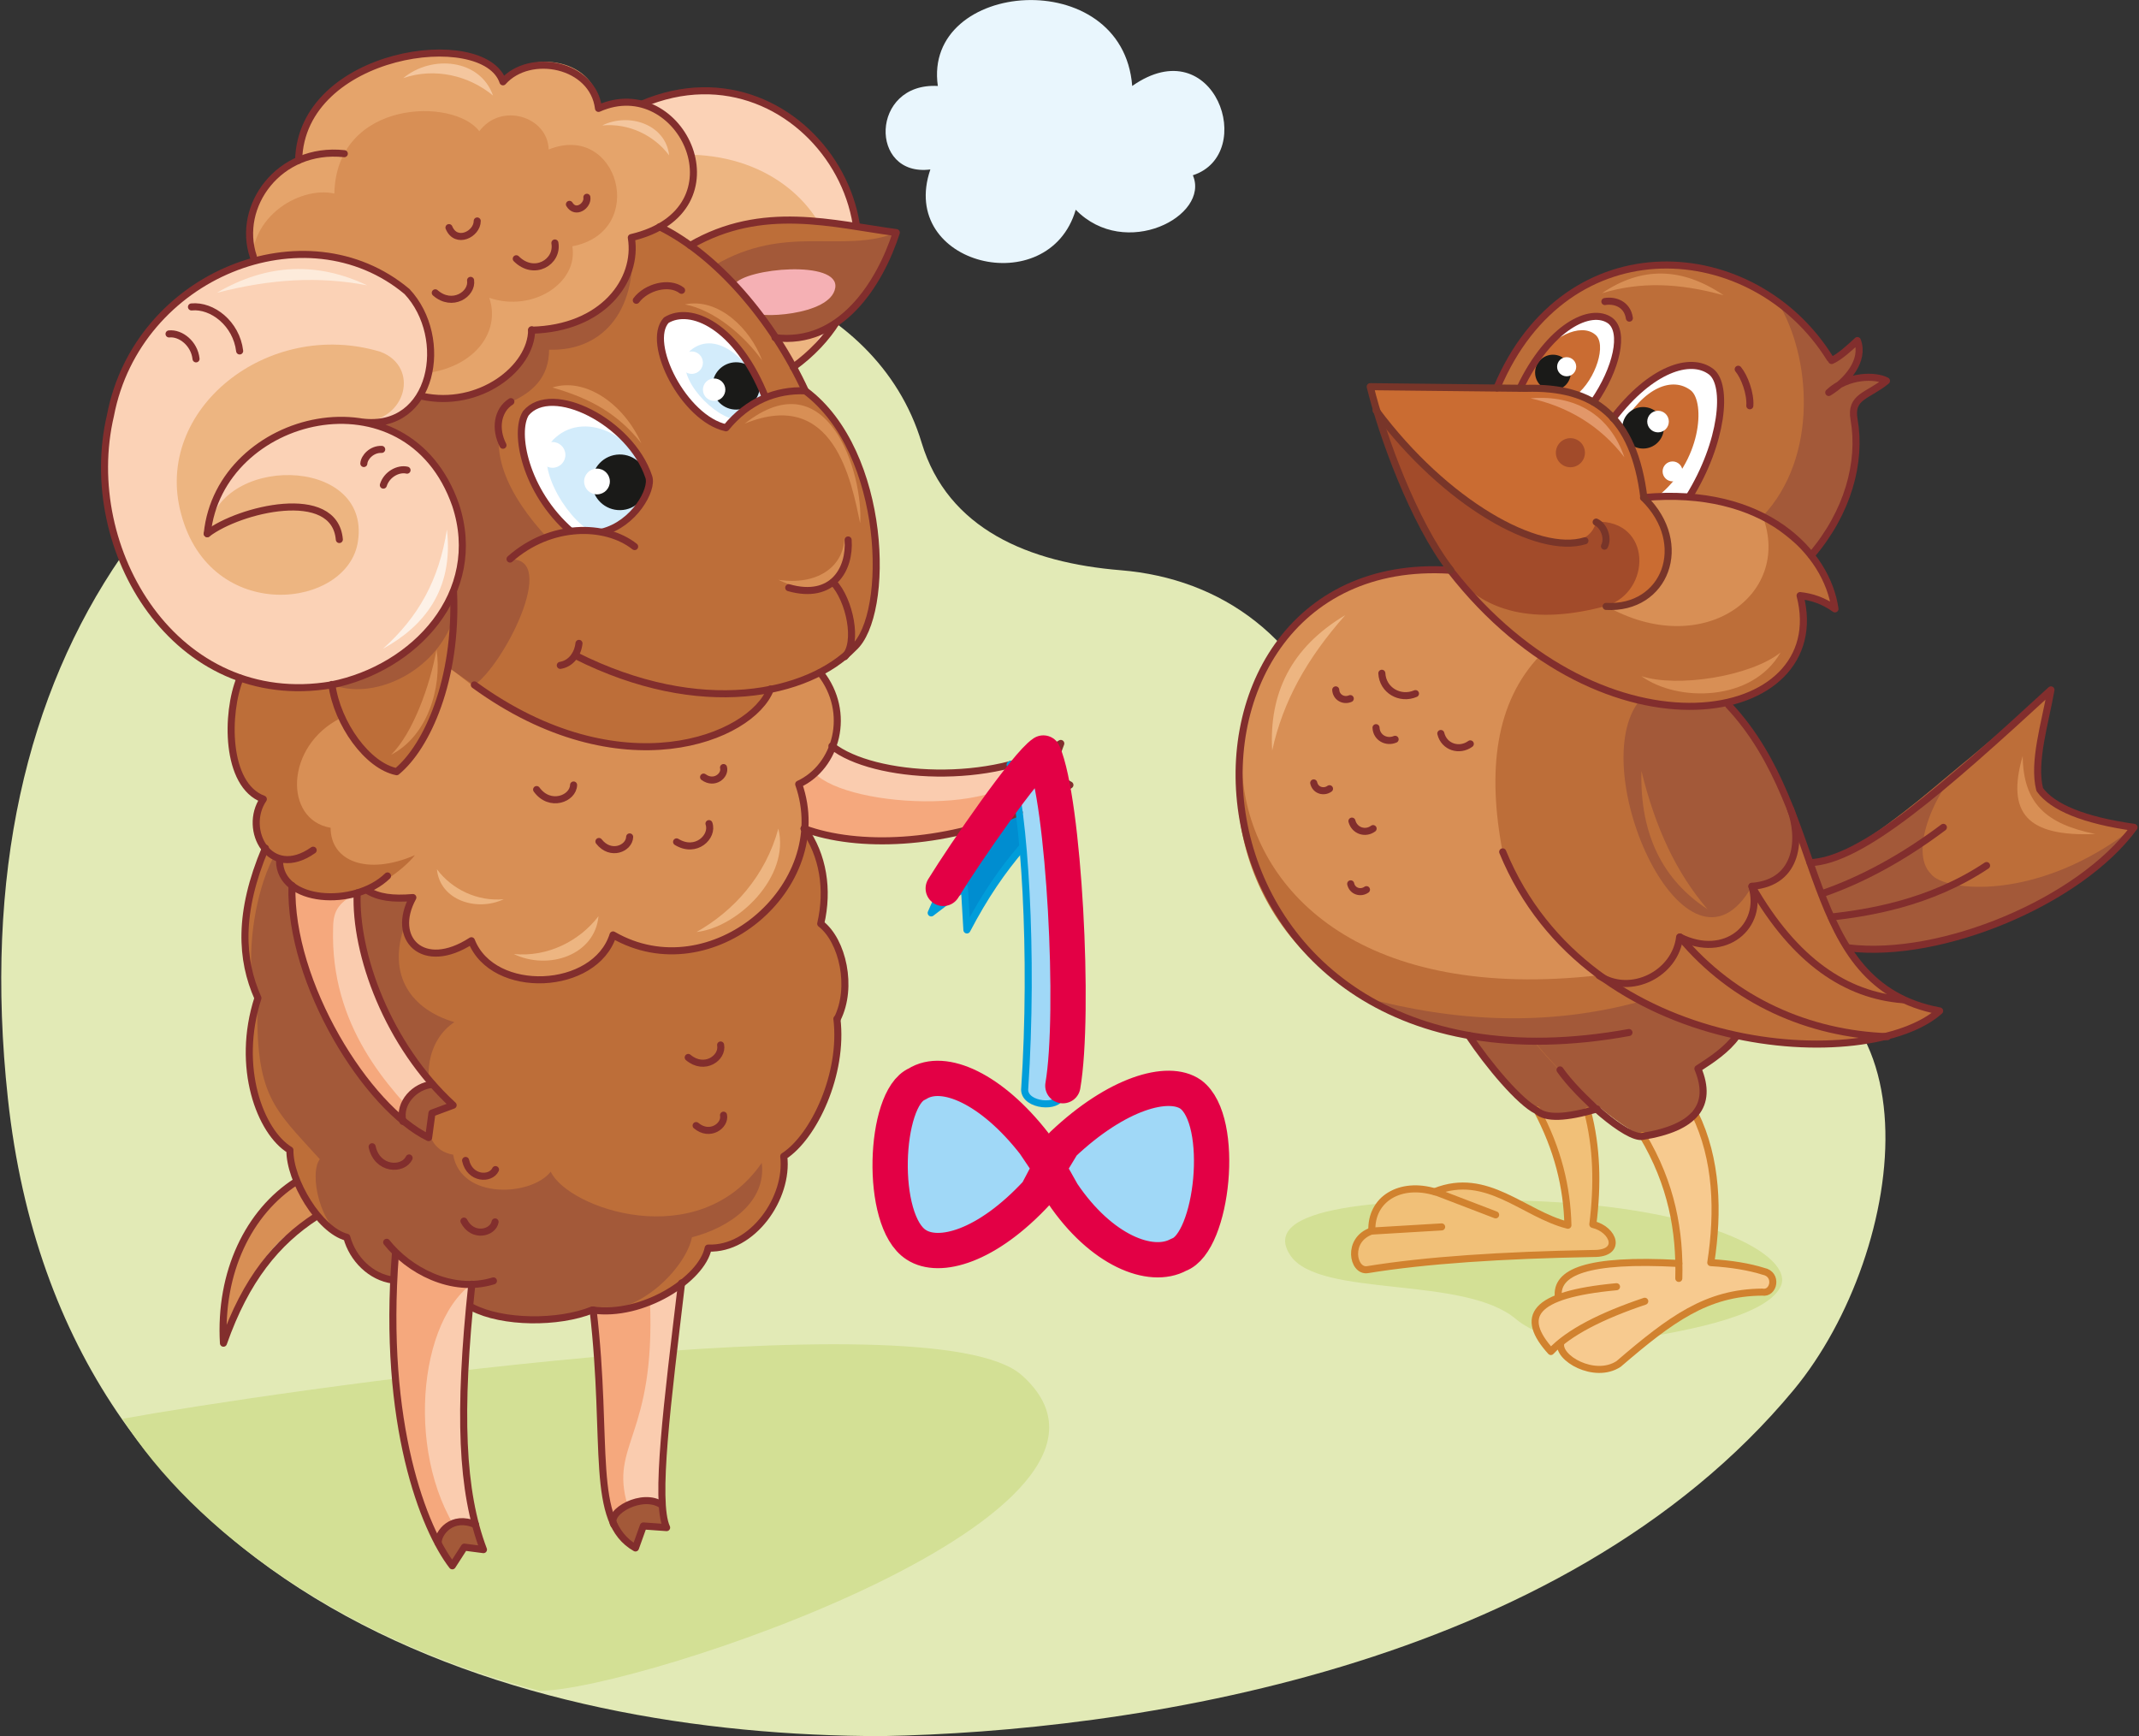 <?xml version="1.0" encoding="utf-8"?>
<!-- Generator: Adobe Illustrator 21.1.0, SVG Export Plug-In . SVG Version: 6.00 Build 0)  -->
<svg version="1.1" id="Layer_1" xmlns="http://www.w3.org/2000/svg" xmlns:xlink="http://www.w3.org/1999/xlink" x="0px" y="0px"
	 viewBox="0 0 515 418" style="enable-background:new 0 0 515 418;" xml:space="preserve">
<rect x="0" y="0" width="515" height="418" fill="#333333" stroke="none"/>
<style type="text/css">
	.st0{fill-rule:evenodd;clip-rule:evenodd;fill:#E2EAB6;}
	.st1{fill-rule:evenodd;clip-rule:evenodd;fill:#D3E095;}
	.st2{fill-rule:evenodd;clip-rule:evenodd;fill:#008DD0;}
	.st3{fill:none;stroke:#009DDA;stroke-width:1.699;stroke-linecap:round;stroke-linejoin:round;stroke-miterlimit:22.926;}
	.st4{fill-rule:evenodd;clip-rule:evenodd;fill:#F5A87D;}
	.st5{fill-rule:evenodd;clip-rule:evenodd;fill:#FACCAF;}
	.st6{fill-rule:evenodd;clip-rule:evenodd;fill:#A35939;}
	.st7{fill-rule:evenodd;clip-rule:evenodd;fill:#D88F55;}
	.st8{fill-rule:evenodd;clip-rule:evenodd;fill:#BD6E39;}
	.st9{fill-rule:evenodd;clip-rule:evenodd;fill:#FBD2B6;}
	.st10{fill-rule:evenodd;clip-rule:evenodd;fill:#EDB581;}
	.st11{fill:none;stroke:#822E2D;stroke-width:1.699;stroke-linecap:round;stroke-linejoin:round;stroke-miterlimit:22.926;}
	.st12{fill-rule:evenodd;clip-rule:evenodd;fill:#E5A46B;}
	.st13{fill-rule:evenodd;clip-rule:evenodd;fill:#F5B0B4;}
	.st14{fill-rule:evenodd;clip-rule:evenodd;fill:#FFFFFF;}
	.st15{fill-rule:evenodd;clip-rule:evenodd;fill:#D3ECFB;}
	.st16{fill-rule:evenodd;clip-rule:evenodd;fill:#1A1A18;}
	.st17{fill-rule:evenodd;clip-rule:evenodd;fill:#FDEBDB;}
	.st18{fill-rule:evenodd;clip-rule:evenodd;fill:#FDF1E7;}
	.st19{fill-rule:evenodd;clip-rule:evenodd;fill:#F4C69E;}
	.st20{fill-rule:evenodd;clip-rule:evenodd;fill:#A0D8F7;}
	.st21{fill-rule:evenodd;clip-rule:evenodd;fill:#F1C078;}
	.st22{fill-rule:evenodd;clip-rule:evenodd;fill:#F7CA8F;}
	.st23{fill-rule:evenodd;clip-rule:evenodd;fill:#CA6C32;}
	.st24{fill-rule:evenodd;clip-rule:evenodd;fill:#A24B2A;}
	.st25{fill:none;stroke:#783529;stroke-width:1.699;stroke-linecap:round;stroke-linejoin:round;stroke-miterlimit:22.926;}
	.st26{fill:none;stroke:#D1822F;stroke-width:1.699;stroke-linecap:round;stroke-linejoin:round;stroke-miterlimit:22.926;}
	.st27{fill-rule:evenodd;clip-rule:evenodd;fill:#E29769;}
	.st28{fill:none;stroke:#E30045;stroke-width:8.496;stroke-linecap:round;stroke-linejoin:round;stroke-miterlimit:22.926;}
	.st29{fill:none;stroke:#009DDA;stroke-width:1.699;stroke-linecap:round;stroke-linejoin:round;stroke-miterlimit:22.926;}
	.st30{fill-rule:evenodd;clip-rule:evenodd;fill:#E9F6FD;}
</style>
<path class="st0" d="M212.4,418c-86.9,0-197.3-31.6-210.5-153.5c-11.7-107.9,41.8-174,128-198.1c35.9-10.5,81.1,4,92,40.2
	c6.3,20.8,25.8,28.9,48,30.7c24.1,2,44.5,16.2,53.2,43.8c12.1,7.9,28.6,2.3,35.2,15.8c14.3,29.4,22,34.1,54.9,34.1
	c56,0,46.2,70.4,18.7,103.6C375.8,402.3,270.7,416.9,212.4,418z"/>
<path class="st1" d="M362.4,289c48.3,0.6,69.9,13.5,66.3,20.8c-3.9,7.9-26.8,11.1-34,12.5c-9.1,1.8-22.3,1.4-29.7-4.7
	c-12.5-10.6-47.3-5-54.3-15.3C301.8,289.1,341.3,288.7,362.4,289z"/>
<path class="st1" d="M129.9,407.1c-47.1-12.2-83.2-38.4-100.4-65.5c33.9-6.2,194.8-29.8,216.5-10.5C283,364,153.5,407.1,129.9,407.1
	z"/>
<path class="st2" d="M251.3,181.7l-5.2,22.3c-4.8,5.6-9,11.7-13.3,19.9l-0.6-10.2l-8,6.1C233.2,198.6,248.5,182.7,251.3,181.7z"/>
<path class="st3" d="M246.1,204c-4.8,5.6-9,11.7-13.3,19.9l-0.6-10.2l-8,6.1c9.1-21.2,24.4-37.1,27.1-38.1"/>
<path class="st4" d="M193.6,199.5l-1.5-10.7l4-2.7l4.2-6.5c9.9,7.9,39,9.7,55.1-0.6l-2.7,7.3l4.9,2.7
	C236.9,202.7,209.6,205.4,193.6,199.5z"/>
<path class="st5" d="M196.1,186.1l4.2-6.5c9.9,7.9,39,9.7,55.1-0.6l-6.9,3.4C246.5,196.7,204.4,194.9,196.1,186.1z"/>
<path class="st4" d="M164.2,308.9l-21.4,6.4c1.3,32.7,1.9,53.1,10.2,57.3l1.9-5.3l5.6,0.4C158.2,355.5,160.8,338.1,164.2,308.9z"/>
<path class="st5" d="M164.2,309l-7.7,4.3c1.3,32.7-9.8,34.3-5.4,49.1h8.5C158.5,337.7,162.1,334.4,164.2,309z"/>
<path class="st4" d="M95.2,301.4l18.4,7.8c-3.3,31.1-2.4,49.9,2.9,63.9l-4.6-0.6l-2.9,4.5C96.5,362.8,92.6,322.6,95.2,301.4z"/>
<path class="st5" d="M113.5,309.2c-3.3,31.1-2.4,49.9,2.9,63.9l-4.6-0.6l1.4,0.2C97.5,354.8,99.8,319.3,113.5,309.2z"/>
<path class="st6" d="M104.9,370.9c1.9-3.6,6-6.2,9.6-3.7c0.6,2.6,1,3.7,1.9,5.9l-4.6-0.6l-2.9,4.5
	C107.4,375,106.4,373.7,104.9,370.9z"/>
<path class="st7" d="M71.3,284.4l5.4,8.6c-11.2,3.9-17.4,15-22.9,30.3C52.9,304.4,61.1,292.4,71.3,284.4z"/>
<path class="st8" d="M113.7,314.8l-0.1-5.6c-5.4,0.9-11.6-1.7-18.5-7.8l-0.5,6.8c-5.7-0.5-8.6-5.2-10.2-9.5
	c-6.7-2.2-12.1-8-14.6-21.8c-6.2-6.8-10.5-12.8-10.2-27l2.5-9.5c-5.5-7.4-1.9-28.1,1.8-36.1l129.8-4.9c4.2,5,7.2,16.7,4,22.9
	c6.2,7.5,7.5,15.2,4,22.9c1.6,13.2-5.5,28.4-12.8,33.1c1.2,9.9-7.4,22.5-18.2,22.1c-1.5,7.5-15.8,16.7-27.9,14.9
	C134.4,318.7,121,318.6,113.7,314.8z"/>
<path class="st6" d="M113.7,314.8l-0.1-5.6c-5.1,0.9-12-1.7-18.5-7.4l-0.5,6.4c-5.4-0.4-9.6-6.3-11.1-10.3c-6.3-2-9.2-15.3-6.5-18.8
	c-11.1-12.3-15.6-15.1-15-38.7c-4.7-9.3,1.4-48.1,17.6-41.4L99.2,216l-1.7,6.6c-4.5,12.4,1.7,20.5,11.9,23.5
	c-6.7,4.4-7.7,14.1-4.3,19.6c-3.8,5.5-1.4,11.5,4,12.3c1.9,11,18.9,10,23.5,4.1c4.1,8.8,35.5,20,50.8-2.1
	c1.2,9.4-7.9,15.6-16.8,17.9c-1.4,7.1-12.6,19.1-24,17.4C134.9,318.5,120.6,318.4,113.7,314.8z"/>
<path class="st7" d="M197.3,162L90.5,137.8l-32.7,25.6c-3.2,13.9-0.2,22.7,5.6,29.1l4.5-4.9c0.2,3.8-2.1,13.6,7.5,17.2l8.5,5
	c2.7,5,7.8,7.1,15.5,6.3c-5.4,9.8,2.4,18,14.1,10.4c5.2,13.3,29.8,12.2,34.1-1.4c23.5,13.6,53.4-11.5,44.7-36.3
	C201.2,184.6,204.9,171.5,197.3,162z"/>
<path class="st8" d="M90.5,137.8l-32.7,25.6c-3.2,13.9-3.7,25,5.6,29.1c-2.3,5-3.7,12.3,4,14.8c1.3,10,11.3,8.6,16.5,8.3
	c5.6-0.6,13.3-6.2,16-9.7c-11.6,5-20.3,1.4-20.3-6.6c-11.3-1.9-11-19.7,2.4-26.4c6.4-8.4,19.4,10.8,21.8,0.8
	C94.5,164.2,111.1,154.3,90.5,137.8z"/>
<path class="st9" d="M191,88.4l-39-31.3l2.5-32.1C194.3,8.1,227.2,62,191,88.4z"/>
<path class="st8" d="M109,144.7c-6.1,11.1-19.3,18.9-30.3,20.4c2.2,3.7,1.6,11.3,16.6,20.8C104,177,111.9,158.8,109,144.7z"/>
<path class="st10" d="M191,88.4l-46.4-17.9l2.4-30.2C192.3,25.6,216,67.4,191,88.4z"/>
<path class="st8" d="M185.6,165.9c-8.8,13.9-40.7,25.9-77.7-5.5l1.3-17.8c8.3-19.9-5.8-39.3-22.1-41.1c5.9,1.1,10.4-0.8,13.6-5.7
	l40.1-50.8l18.2,9.6c13.8,6.8,27.2,22.4,35.1,39.5c19.8,14.8,20.5,53.9,11.6,61.9C201.1,160.5,194.2,164.2,185.6,165.9z"/>
<path class="st6" d="M114.1,165l-5.7-4l0.1-10.3c-4.8,11.4-18.7,18-28.7,14.1l29.3-22.2c8.3-19.9-5.8-39.3-22.1-41.1
	c5.9,1.1,10.4-0.8,13.6-5.7L152,57.2c1.9,16.9-6.4,27.4-19.8,27c0,6.6-3.9,10.2-9.2,12.6c-7,10.6-0.4,22.7,8.7,32.6l-8.8,5.3
	C134.5,134.2,121.2,160.3,114.1,165z"/>
<path class="st11" d="M154.5,25.1c39.8-17,72.7,37,36.5,63.3"/>
<path class="st12" d="M128,79.4c-1.5,9.7-8.4,17.1-26.4,16C106.9,74.2,98.9,59,61,61.7c-1.1-11.2,1.3-18,10.9-23.2
	c0.6-26.4,44.7-32.3,49.2-18.9c6.2-8.3,23.1-5.3,23,6.4c20-8.9,35.6,24.6,7.9,31.1C153.7,67.4,145,79.1,128,79.4z"/>
<path class="st7" d="M117.8,71.7c3.2,9.4-5.6,19.3-21,18.3c4.6-18.1-3.5-25.9-35.9-23.5c-2.4-13.8,11.1-21.8,19.6-19.9
	c0.5-22.7,28.8-23.2,34.9-15c5.3-7.1,16.5-3.5,16.7,4.4c16.8-6.8,24.1,19.8,5.7,23.3C139.3,68.1,128.2,75.3,117.8,71.7z"/>
<path class="st8" d="M186.7,81.3c-6-9.2-12.9-16.5-20.5-22.2C183.6,49,200.7,54,215.8,56C211.8,68.5,202.4,83.3,186.7,81.3z"/>
<path class="st6" d="M186.7,81.3c-6-9.2-7.1-11.8-14.7-17.4c17.4-10.2,30.6-2.7,43.9-7.9C211.8,68.5,202.4,83.3,186.7,81.3z"/>
<path class="st13" d="M181.8,75.1l-5-6.6c2.6-4,25.4-6,24.3,0.8C200,76.2,181.3,76.7,181.8,75.1z"/>
<path class="st10" d="M167.7,224.4c9-5.1,16.6-13.5,19.7-24.9C190.3,211.1,177.6,223.3,167.7,224.4z"/>
<path class="st10" d="M123.7,229.7c8.1,0.8,15.8-3.1,20.4-9.1C143.2,230,132,233.7,123.7,229.7z"/>
<path class="st10" d="M121.3,216.5c-6.4,0.6-12.5-2.4-16.1-7.2C105.9,216.7,114.7,219.6,121.3,216.5z"/>
<path class="st7" d="M207.1,126c-2.1-10.1-6.3-32.8-27.8-24C199.4,86.2,207.9,114.2,207.1,126z"/>
<path class="st7" d="M187.4,139.6c9.2,1.4,15.7-3,15.9-10.1C205.1,140.1,198.5,144.9,187.4,139.6z"/>
<path class="st7" d="M154.4,106.7c-5.6-7-12-10.7-21.4-13.4C140.8,90.8,150.1,97.1,154.4,106.7z"/>
<path class="st7" d="M105.1,156.4c-1.6,8.8-5.7,20.1-10.9,25.3C102.8,177.3,106.5,165.7,105.1,156.4z"/>
<path class="st7" d="M183.5,86.8c-4.2-5.9-11.5-12.2-18.6-13.5C172.9,71.6,180.7,79.1,183.5,86.8z"/>
<path class="st9" d="M87.1,101.6c7.8-0.6,19.3,9,22.8,20c7,21.2-9.8,39.3-29.9,43.3c-37.5,6.3-60.8-32.6-53.2-64.9
	C33.2,66,73.9,49.9,98.1,70.2C108.2,81.4,104.2,103.8,87.1,101.6z"/>
<path class="st10" d="M87.1,101.6c-20.4-3-36.3,13.1-37.1,26.9c2-19.2,39.2-19,36.2,1.7c-2.2,16.4-35.5,20.4-42.6-6.5
	c-6.8-25,20.8-47.2,48-39C101.1,88.3,97.9,101.3,87.1,101.6z"/>
<path class="st11" d="M49.9,128.5c2.9-29,48.2-40.2,59.8-6.9c7,21.2-9.8,39.3-29.9,43.3c-37.5,6.3-60.8-32.6-53.2-64.9
	C33.1,66,73.8,49.9,98,70.2c10.4,11.1,6.4,33.6-10.9,31.4"/>
<path class="st11" d="M158.8,54.6c13.8,6.8,27.2,22.4,35.1,39.5c19.8,14.8,20.5,54,11.6,61.9c-10.8,11.2-36.7,17.1-67,1.8"/>
<path class="st11" d="M185.5,165.9c-4.5,11.9-36.1,24.6-71.3-1"/>
<path class="st11" d="M61,61.8C56.9,49.7,67.1,35.3,82.9,37"/>
<path class="st11" d="M71.9,38.6c0.6-26.4,44.7-32.3,49.2-18.9c6.5-7.3,21.7-4.3,23,6.4c20-8.9,35.6,24.6,7.9,31.1
	c1.7,10.3-6.9,21.9-24,22.3"/>
<path class="st11" d="M128,79.4c0,9.2-12.6,19-26.4,16"/>
<path class="st11" d="M104.8,70.5c4.1,3.6,9,0.3,8.5-3"/>
<path class="st11" d="M129.2,190.1c3.2,4.4,8.8,2.2,8.9-1.1"/>
<path class="st11" d="M89.6,276.1c1.2,5.6,7.4,5.8,8.9,2.7"/>
<path class="st11" d="M112.1,279.4c1,4.5,6,4.7,7.2,2.2"/>
<path class="st11" d="M165.7,254.6c3.9,3.3,8.4,0.1,7.8-3"/>
<path class="st11" d="M167.6,271c3.3,2.8,7.1,0,6.6-2.5"/>
<path class="st11" d="M111.7,294c2.1,4.1,7,2.9,7.5,0.2"/>
<path class="st11" d="M162.9,202.7c4.7,2.9,8.9-1.3,7.8-4.4"/>
<path class="st11" d="M144.2,202.6c2.8,3.6,7.3,1.7,7.4-1.1"/>
<path class="st11" d="M169.4,187.1c2.6,1.9,5.3-0.4,4.8-2.3"/>
<path class="st11" d="M124.3,62.3c4.3,4.3,10.1,0.8,9.3-3.8"/>
<path class="st11" d="M137.1,49.2c1.5,2.5,4.5,0.3,4.2-1.7"/>
<path class="st11" d="M108.1,54.8c1.7,4.1,6.8,1.6,6.8-1.6"/>
<path class="st14" d="M145,128.1l-7.6-0.2c-11-9.6-13.7-23.8-10.8-28.4c6.2-7.5,25.2,2.1,29.6,15.3
	C157.3,117.9,152.6,126.2,145,128.1z"/>
<path class="st15" d="M133.8,105.3c7.5-6.6,20.3,0,22.5,11.4l-4.3,7.4l-7,4.1l-2.8-0.4C136.5,125.1,127.4,110.5,133.8,105.3z"/>
<path class="st11" d="M152.8,131.6c-7.1-5.6-20.3-5.6-30,3"/>
<path class="st14" d="M184.4,95.7l0.7-0.3c-4.2,1.3-7,3.5-10.3,7.6c-10.1-2.2-19.4-20.4-14.4-25.9C166.2,73.5,177.4,78.3,184.4,95.7
	z"/>
<path class="st15" d="M166.2,84.4c6.4-5.4,14.9,2.8,18,11.2l-7.6,5.3C170.7,99.6,161.6,89.4,166.2,84.4z"/>
<path class="st11" d="M200.6,140.2c4,4.2,6.1,14.6,2.8,17.9"/>
<path class="st11" d="M123,96.7c-3.3,2.1-3.9,6.6-1.9,10.5"/>
<path class="st11" d="M134.9,160.2c2.5-0.4,4.2-2.6,4.5-5.3"/>
<path class="st4" d="M86.1,214.9c-4.2,2.3-9.4,2.1-15.8-1.8c-0.7,23.5,18.1,53.5,32.9,60.7l0.8-5.9l5.1-1.9
	C93.3,251.6,85.4,229.6,86.1,214.9z"/>
<path class="st5" d="M86.1,214.9c-4.2,2.3-5.9,3.9-5.9,8.6c-0.7,23.5,13.1,38.3,23.3,48.6l0.6-4.2l5.1-1.9
	C93.3,251.6,85.4,229.6,86.1,214.9z"/>
<path class="st11" d="M164.1,69.9c-3-2.3-8.5-0.8-10.9,2.4"/>
<path class="st11" d="M88.3,214.3c2.8,1.8,6.3,2.2,11.1,1.8c-5.4,9.8,2.4,18,14.1,10.4c5.2,13.3,29.8,12.2,34.1-1.4
	c23.5,13.6,53.4-11.5,44.7-36.3c9.1-4.2,12.8-17.2,5.2-26.8"/>
<path class="st6" d="M249.3,193.5c-3.2-2.1-4.1-5.6-2.1-10.6c3.3-0.3,4.1-2.1,8.2-3.9l-2.7,7.3l4.9,2.7
	C254.9,190.7,252.2,192.2,249.3,193.5z"/>
<path class="st6" d="M104.1,261.1c-3.8,0.7-6.7,2-7.8,8.3c2.2,2.4,4.6,3.4,6.8,4.6l1.7-6.3l4.2-1.6
	C107.7,264.1,105.5,263,104.1,261.1z"/>
<path class="st11" d="M193.6,199.5c4.6,6.4,5.9,14.7,4,22.9c5.3,4.1,7.8,15.3,4,22.9"/>
<path class="st11" d="M201.5,245.3c1.6,13.2-5.5,28.4-12.8,33.1c1.2,9.9-7.4,22.5-18.2,22.1c-1.5,7.5-15.8,16.7-27.9,14.9
	c-8.2,3.3-21.6,3.2-28.9-0.6"/>
<path class="st11" d="M94.6,308.2c-5.3-0.7-9.7-5.1-11.1-10.3c-6.6-1.7-13.8-13.7-13.7-21c-7.1-4.3-13.1-19.9-7.7-36.6
	c-4.1-9.2-4.8-20.5,1.8-36.1"/>
<path class="st11" d="M93.1,299.1c5.2,6.6,15.6,12.4,25.7,9.3"/>
<path class="st11" d="M76.1,292.9c-9.4,6.1-16.9,15.1-22.3,30.5c-1-17.1,6.1-31.6,17.5-38.9"/>
<path class="st11" d="M93.3,210.9c-7.9,7.7-26,6.6-26-3.7"/>
<path class="st11" d="M70.3,213.2c-0.7,23.5,18.1,53.6,32.9,60.7l0.8-5.9l5.1-1.9c-15.8-14.5-23.7-36.5-23.1-51.1"/>
<path class="st11" d="M57.8,163.3c-3.4,8.3-3.6,25.7,5.6,29.1c-5,7.3,1.5,19.7,12,12.3"/>
<path class="st6" d="M159.5,362.5c-5.6-2.2-9.8-0.2-12.2,3.3c1.1,4.2,4.4,4.7,5.7,7l1.9-5.3l5.6,0.4
	C160.4,365.2,159.6,365.8,159.5,362.5z"/>
<path class="st11" d="M113.6,309.2c-3.3,31.1-2.5,49.9,2.8,63.9l-4.6-0.6l-2.9,4.5c-6.8-8.8-16.9-34-13.7-75.1"/>
<path class="st11" d="M142.8,315.4c3.8,32.5-1,50.9,10.2,57.3l1.9-5.3l5.6,0.4c-2.9-6.3,0.2-30.2,3.6-58.9"/>
<ellipse transform="matrix(1 -2.128637e-02 2.128637e-02 1 -2.437 3.202)" class="st16" cx="149.2" cy="116.1" rx="6.7" ry="6.7"/>
<ellipse transform="matrix(1 -2.147366e-02 2.147366e-02 1 -2.455 3.113)" class="st14" cx="143.7" cy="115.9" rx="3.1" ry="3.1"/>
<ellipse transform="matrix(1 -2.130572e-02 2.130572e-02 1 -2.303 2.859)" class="st14" cx="133" cy="109.5" rx="3.1" ry="3.1"/>
<path class="st11" d="M79.9,164.8c1.3,9.5,8.6,19.6,15.6,21c7.3-6,14.6-22.1,13.7-43.2"/>
<ellipse transform="matrix(1 -2.168244e-02 2.168244e-02 1 -1.854 3.631)" class="st14" cx="166.5" cy="87.3" rx="2.7" ry="2.7"/>
<ellipse transform="matrix(1 -2.159875e-02 2.159875e-02 1 -1.966 3.849)" class="st16" cx="177.2" cy="92.9" rx="5.7" ry="5.7"/>
<ellipse transform="matrix(1 -2.168244e-02 2.168244e-02 1 -1.994 3.749)" class="st14" cx="171.9" cy="93.8" rx="2.7" ry="2.7"/>
<path class="st11" d="M57.7,84.5c-0.8-6.6-6.6-11.1-11.6-10.6"/>
<path class="st11" d="M47.2,86.4c-0.4-3.7-3.7-6.3-6.5-6"/>
<path class="st11" d="M49.9,128.5c7.7-5.9,30.7-11.5,31.8,1.4"/>
<path class="st11" d="M104.1,261.1c-4.1,0.3-8.2,4.4-7.1,8.9"/>
<path class="st11" d="M105.5,371.5c-0.1-2.4,3.3-6.9,9-4.4"/>
<path class="st11" d="M147.8,367.1c-1.8-3.1,7-8,11.6-4.7"/>
<path class="st11" d="M247.2,182.9c-2.9,5-0.7,8.6,2.1,10.9"/>
<path class="st11" d="M166.2,59.1C183.6,49,200.7,54,215.8,56c-4,12.4-13.5,27.3-29.2,25.3"/>
<path class="st17" d="M88.4,68.7c-11.5-2.2-23-1.6-36.2,1.8C64.5,63.3,76.6,63.1,88.4,68.7z"/>
<path class="st18" d="M92.2,156.2c8.5-7.6,13.5-16.5,15.4-28.7C109.3,142.1,101.9,150.9,92.2,156.2z"/>
<path class="st11" d="M91.9,108.2c-2.4-0.1-4.2,1.9-4.3,3.4"/>
<path class="st11" d="M98,113.2c-2.1-0.5-4.9,1-5.7,3.6"/>
<path class="st11" d="M189.9,141.5c10.6,3,14.8-4.5,14.3-11.5"/>
<path class="st19" d="M145,30.2c6.4-0.6,12.5,2.4,16.1,7.2C160.3,30,151.5,27,145,30.2z"/>
<path class="st19" d="M97.1,18.8c7.6-2.6,15.8-0.6,21.6,4.2C115.6,14.2,104,13.1,97.1,18.8z"/>
<path class="st20" d="M255.4,263.8c2.9-26.5,1.9-56.9-4-82.5l-8.2,2.8c3.4,11,5.7,45.4,3.5,78.3
	C246.6,265.2,255.1,266.9,255.4,263.8z"/>
<path class="st11" d="M193.9,94.1c-7-0.3-13.8,2.4-19.1,8.9c-10.1-2.2-19.4-20.4-14.4-25.9c5.8-3.6,17,1.2,23.9,18.6"/>
<path class="st11" d="M137.4,127.9c-11-9.6-13.7-23.8-10.8-28.4c6.2-7.5,25.2,2.1,29.6,15.3c1.1,3.1-3.6,11.4-11.2,13.3"/>
<path class="st6" d="M384.5,266.9l-12.7-16.3l-18.2-1.4c4.8,7.2,12.3,16.1,16.4,18.1C372.1,269.2,377,269.1,384.5,266.9z"/>
<path class="st6" d="M427.9,225.9l4.3-20.1c4.4,3,9.6,5.5,15.5,7.6C441.7,219.4,435.2,223.5,427.9,225.9z"/>
<path class="st21" d="M382.3,267.5c-7.3,2.1-11.5,2-12.4-0.2c4.7,9.3,7.2,18.5,7.5,27.8c-10.7-2.7-22.2-14.1-32-8.1
	c-11.3-2.5-15.6,1.3-15.3,9.4c-6,2.1-4.5,9.8-1,9.3c14.1-2.3,32.4-3.5,54.4-3.9c7.1,0.1,5-5.8-0.1-7
	C384.8,285.3,384.6,276.2,382.3,267.5z"/>
<path class="st22" d="M408.1,268.1L404,271l-8.5,2.4c5.5,9.6,8.4,19.9,8.7,30.9c-19.3-2.5-26.8,1.4-29,8.1c-8.2,2.1-7.1,7-1.7,13.1
	l2.3-2.2c-1,3.6,8.1,8.9,13.9,5.1c12.6-10.8,21.2-17.2,34.6-17.3c2.8,0.5,3.8-4.3,0.3-5c-3.5-1.1-7.7-1.8-12.7-2.1
	C413.7,291.6,413.4,279.1,408.1,268.1z"/>
<path class="st8" d="M432.5,224.1l6-3.3l9.1-7.4l-12.6-5.8c11.5,0.4,30.8-18.5,58.8-41.5c-1.4,8-4.5,17.4-2.8,24
	c3.1,4.3,10.7,7.4,22.7,9.2C497.9,220.7,451.4,236.4,432.5,224.1z"/>
<path class="st6" d="M444.9,228.2l-3.4-6l-2.9-7l-3.5-7.7c11.5,0.4,11-1.9,39.1-25c-8.1,6.8-14.8,22.5-9.3,27.9
	c3.1,4.3,26,6.9,49-11.3C497.9,220.7,463.3,230.4,444.9,228.2z"/>
<path class="st8" d="M361.8,205.3l-9.6-37l18.6-10.5l45.6,12.1c24.4,25.9,16.9,67.3,50.8,73.6C450.1,258.7,382.4,255.5,361.8,205.3z
	"/>
<path class="st6" d="M421.8,213.4c-15.6,27.3-40.6-28.1-27-44.8l10.9,1.4l10.6-0.2c7,9.1,13.3,21.2,14.9,25
	C434.4,207,429.8,211.8,421.8,213.4z"/>
<path class="st7" d="M349.2,137.3l46.6-17.5c29.3-2.7,44.2,13.3,46.1,26.8c-2.8-2-5.6-2.9-8.4-3.2
	C441.5,174.6,386.6,185.2,349.2,137.3z"/>
<path class="st8" d="M349.2,137.3l37.5,8.6c23.1,13.1,44.9-2.5,37.7-21.6c5.9,4.7,15.6,8.8,17.5,22.2c-2.8-2-5.6-2.9-8.4-3.2
	C441.5,174.6,386.6,185.2,349.2,137.3z"/>
<path class="st8" d="M370.8,157.8l-21.6-20.5c-64.7-5.8-78.7,109.7,20.1,113.4c5,6.5,18.5,19.6,26.2,22.8c11-2.2,17.4-6.8,13.3-16.3
	l9.3-7.8c-33.2-7.9-48-24.5-56.2-44.2C358,185.4,360.1,169,370.8,157.8z"/>
<path class="st6" d="M395,241.1c-22.3,6.1-44.6,5-66.8-1c8.7,5.4,21.8,9.2,41.2,10.6c5,6.5,18.5,19.6,26.2,22.8
	c11-2.2,17.4-6.8,13.3-16.3l9.3-7.8l-11.4-3.2L395,241.1z"/>
<path class="st7" d="M370.8,157.8l-11.7-9.6l-9.9-11c-67.7-5.8-77.2,110.5,35.9,97.6l-13.2-12.2l-10.1-17.4
	C358,185.4,360.1,169,370.8,157.8z"/>
<path class="st8" d="M360.5,93.4l35.3,26.3c17.2-1.5,30.7,3.2,40.5,14.2c12.7-17.9,16.2-35.4,1.1-52.3c-2.1-4.8-15.1-12.6-15.1-12.4
	C394.6,57.6,371.4,66.9,360.5,93.4z"/>
<path class="st6" d="M424.3,124.4l11.8,9.5c13.6-17.2,11.7-26.1,10.2-34.7c0.1-3.7,5.3-4.9,7.9-7.3L449,91l-5.3,1.3
	c3.4-3.4,4.6-6.8,3.5-10.2l-6.2,4.8l-4.6-6.4l-8.4-7.8C436,85.6,438,110,424.3,124.4z"/>
<path class="st14" d="M406.7,119.7l-11,0.1c-0.8-6.9-3-13.3-7.3-19.1c9-11.8,18.6-15,23.6-11.2C416,92.7,414.8,106.6,406.7,119.7z"
	/>
<path class="st23" d="M399,119.6l-3.3,0.1l-1.4-7.5l-4.2-9.1c5.8-10.2,12.7-12.4,17-9.1C410.6,96.8,409.7,111.2,399,119.6z"/>
<path class="st14" d="M383.6,96.8c-5.4-2.6-11.4-3.4-17.7-3.4c7-14.7,17-19.6,21.7-16.2C391.1,79.9,389.2,88.8,383.6,96.8z"/>
<path class="st23" d="M379.5,95.1L366,93.4l3.1-5.7c4.3-6.7,11.4-10,14.9-7.2C387,82.7,384.2,91.4,379.5,95.1z"/>
<path class="st23" d="M395.7,119.8c-2.1-17.6-11.2-27.6-30.5-26.4L329.7,93c5.4,18.4,10.5,34,19.4,44.2c7.1,10.6,26.1,12.8,37.5,8.6
	C402.6,147.4,406.3,128.5,395.7,119.8z"/>
<path class="st24" d="M329.8,93.1c5.4,18.4,10.5,34,19.4,44.2c7.9,10.3,20.4,13.2,37.5,8.6c11-3.4,11.1-20.7-2.4-20.3
	C380.5,141.1,337.3,116.2,329.8,93.1z"/>
<path class="st11" d="M441,86.8c1.9-0.8,4.7-3.4,6.2-4.8c1.8,4.8-2.5,9.8-6.9,12.5c4.6-4.3,11.3-4.2,13.9-2.8
	c-4.5,3.7-8.8,3.7-7.8,9.3c1.8,10.3-1.5,22.4-10.3,32.7"/>
<path class="st11" d="M440.6,86.3c-18.3-29.5-63.5-32.8-80.2,7.1"/>
<path class="st25" d="M384.3,125.7c1.9,0.9,3,3.9,2,5.8"/>
<circle class="st16" cx="395.6" cy="103" r="5"/>
<ellipse class="st16" cx="373.9" cy="89.7" rx="4.3" ry="4.3"/>
<circle class="st14" cx="399.2" cy="101.5" r="2.6"/>
<ellipse class="st14" cx="377.2" cy="88.3" rx="2.3" ry="2.3"/>
<circle class="st14" cx="402.7" cy="113.5" r="2.4"/>
<path class="st11" d="M418.5,88.9c1.5,1.8,3,5.8,2.8,8.8"/>
<path class="st11" d="M386.4,72.6c2.4-0.4,5.4,0.6,5.9,4"/>
<path class="st11" d="M366,93.4c7-14.7,17-19.6,21.7-16.2c3.5,2.7,1.6,11.5-4,19.6"/>
<path class="st11" d="M416.2,169.8c24.4,25.9,16.9,67.3,50.8,73.6c-16.9,15.2-84.6,11.9-105.2-38.3"/>
<path class="st11" d="M385,234.9c7.7,5,18.4-0.5,19.4-9.3c11,5.5,20.3-2.6,17.4-12.2c11.5-0.9,11.8-12,9.3-18.6"/>
<path class="st11" d="M435.8,207.7c12.4-0.4,32.2-17.9,58-41.6c-1.4,8-4.4,17.4-2.7,24c3.1,4.3,10.7,7.4,22.7,9.1
	c-13,17.8-46.4,31.8-68.9,29"/>
<path class="st11" d="M438.6,215.2c9.9-3.4,19.7-8.8,29.3-16"/>
<path class="st11" d="M440.9,220.8c8.6-1,23.6-3.2,37.4-12.4"/>
<path class="st11" d="M421.8,213.4c10.4,18.1,22.7,26.2,36.3,27.3"/>
<path class="st11" d="M404.5,225.6c12.9,15.5,31.1,23.3,49.9,24"/>
<path class="st26" d="M360.1,292.5l-14.6-5.6c12.5-5,21.3,5.4,32,8.1c-0.2-9.1-2.4-18.3-7.5-27.8"/>
<path class="st26" d="M347.1,295.4l-16.8,1c-0.3-7.7,6.8-12,15.3-9.4"/>
<path class="st26" d="M330.2,296.4c-6,2.1-4.5,9.8-1,9.3c14.1-2.3,32.4-3.5,54.4-3.9c7.1,0.1,5-5.8-0.1-7c1.2-9.5,1-18.6-1.3-27.3"
	/>
<path class="st26" d="M395.5,273.4c7,11.7,9,23.1,8.7,34.4"/>
<path class="st26" d="M404.2,304.2c-22.2-1.2-29.7,2.1-29,8.1"/>
<path class="st26" d="M396,313.3c-10.4,3.5-18.3,7.5-22.6,12.1c-7.5-8.3-4.7-13.7,15.8-15.6"/>
<path class="st26" d="M375.8,323.3c-1,3.6,8.1,8.9,13.9,5.1c12.6-10.8,21.2-17.2,34.6-17.3c2.8,0.5,3.8-4.3,0.3-5
	c-3.5-1.1-7.7-1.8-12.7-2.1c1.9-12.3,1.5-24.9-3.8-35.8"/>
<path class="st11" d="M354,179.1c-2.6,1.9-6.3,0.8-7.1-2.5 M335.9,178c-2.1,0.9-4.5-0.4-4.6-2.8 M325.1,168.2
	c-1.6,0.7-3.4-0.3-3.5-2.1 M320.1,189.9c-1.4,1-3.4,0.4-3.8-1.4 M330.6,199.5c-1.9,1.4-4.5,0.5-5.1-1.8 M329,214.2
	c-1.4,1-3.4,0.4-3.8-1.4 M340.8,167c-3.7,1.6-7.9-0.8-8.1-4.9"/>
<path class="st25" d="M331.3,98.8c16.7,22.4,39,34.9,50.3,31.4"/>
<path class="st11" d="M395.7,119.8c29.3-2.7,44.2,13.3,46.1,26.8c-2.8-2-5.6-2.9-8.4-3.2c8.1,31.3-46.9,41.8-84.2-6.1"/>
<path class="st11" d="M349.2,137.3c-76.7-4.9-70,131.8,43,111.3"/>
<circle class="st24" cx="378.1" cy="109" r="3.5"/>
<path class="st11" d="M418.1,249.5c-2.3,3.2-5.9,5.6-9.3,7.8c3.7,8.9-0.8,14.3-13.3,16.3c-3.7,0.8-15.6-9.8-19.9-16"/>
<path class="st11" d="M353.6,249.3c4.8,7.2,12.3,16.1,16.4,18.1c2.2,2,7,1.8,14.5-0.4"/>
<path class="st10" d="M306.3,180.7c2.6-11.8,8.3-22.1,17.6-32.6C310.8,155.9,305.5,167,306.3,180.7z"/>
<path class="st27" d="M368.5,95.9c8.9,2,16.7,6.5,22.6,14.2C387.6,99.9,379.3,95,368.5,95.9z"/>
<path class="st8" d="M411.1,218.9c-7.5-8.8-12.5-19.4-15.9-33.3C394.8,201,400.4,211.9,411.1,218.9z"/>
<path class="st7" d="M395.2,162.8c8.6,2.8,26.2,0.1,33.5-5.7C421.9,169,403.9,169.1,395.2,162.8z"/>
<path class="st7" d="M504.5,200.8c-11.9-2.4-17.4-7.4-17.5-18.8C483,195.8,488.1,201.5,504.5,200.8z"/>
<path class="st7" d="M385.7,70.6c9.2-2.8,18.5-2.5,29.3,0.5C404.7,64.1,395,64.3,385.7,70.6z"/>
<path class="st11" d="M388.4,100.7c9-11.8,18.6-15,23.6-11.2c4.1,3.2,2.8,17-5.3,30.1"/>
<path class="st25" d="M386.7,146c14.2,0.8,20.4-15,9.1-26.1c-2.4-19.7-12-26.9-28.4-26.4l-37.5-0.4c2.8,11.5,10.5,32.8,19.4,44.2"/>
<path class="st11" d="M245.4,195.6c-18.3,7.8-38.8,8.7-51.8,3.9 M200.3,179.6c9.9,7.9,39,9.7,55.1-0.6l-2.7,7.3l4.9,2.7
	c-1.3,0.9-2.5,1.6-3.9,2.4"/>
<path class="st3" d="M255.4,263.8c4-11.6,1.1-70.3-4.2-82.5c-2.8,1.3-5.4,2.2-7.9,2.8"/>
<path class="st3" d="M243.2,184.1c3.4,11,5.7,45.4,3.5,78.3c0.1,3.9,8.3,4.5,8.7,1.4"/>
<path class="st28" d="M255.9,261.4c3-17.4,0.3-68.6-4.7-80.1c-4.1,2.7-18.8,24-24.1,32.6"/>
<path class="st20" d="M249.7,287l-3.7-6.3c-8.6,8.1-17.6,11.6-20,8.6c-3.5-4-3.5-12.2-0.4-16.3c3.4-3.2,13,0.8,20.4,7.7l3.1-5.4
	c-10.2-13.1-21.8-18.4-28.2-14.3c-8,3.4-9.2,33-0.2,38.7C226.1,303.3,237.6,300.2,249.7,287z"/>
<path class="st3" d="M249.7,287l-3.7-6.3c-8.6,8.1-17.6,11.6-20,8.6c-3.5-4-3.5-12.2-0.4-16.3c3.4-3.2,13,0.8,20.4,7.7l3.1-5.4
	c-10.2-13.1-21.8-18.4-28.2-14.3c-8,3.4-9.2,33-0.2,38.7C226.1,303.3,237.6,300.2,249.7,287z"/>
<path class="st20" d="M255.7,287.3l4.1-6c8,8.7,16.6,12.9,19.3,10.2c3.8-3.7,4.4-11.9,1.6-16.3c-3.2-3.5-13-0.2-20.9,6.1l-2.6-5.7
	c11.2-12.3,23.1-16.6,29.3-12.1c7.7,4.1,6.6,33.6-2.8,38.6C278,305.3,266.8,301.3,255.7,287.3z"/>
<path class="st3" d="M255.7,287.3l4.1-6c8,8.7,16.6,12.9,19.3,10.2c3.8-3.7,4.4-11.9,1.6-16.3c-3.2-3.5-13-0.2-20.9,6.1l-2.6-5.7
	c11.2-12.3,23.1-16.6,29.3-12.1c7.7,4.1,6.6,33.6-2.8,38.6C278,305.3,266.8,301.3,255.7,287.3z"/>
<ellipse transform="matrix(3.851929e-02 -0.999 0.999 3.851929e-02 -37.704 522.848)" class="st20" cx="252.8" cy="281" rx="6.8" ry="6.8"/>
<ellipse transform="matrix(3.851938e-02 -0.999 0.999 3.851938e-02 -37.703 522.848)" class="st29" cx="252.8" cy="281" rx="6.8" ry="6.8"/>
<path class="st20" d="M255.9,275.5l-3.2,5.3l-3.7-5.5c-10.2-13.1-21.8-18.4-28.2-14.3c-8,3.4-9.2,33-0.2,38.7
	c5.5,3.6,17,0.5,29.1-12.6l2.9-5.5l3.2,5.7c9.3,13.8,21.3,18.5,28,14.8c8.2-2.9,11.4-32.3,2.9-38.6
	C281.3,259.7,268.9,263.2,255.9,275.5z"/>
<path class="st28" d="M255.9,275.5l-3.2,5.3l-3.7-5.5c-10.2-13.1-21.8-18.4-28.2-14.3c-8,3.4-9.2,33-0.2,38.7
	c5.5,3.6,17,0.5,29.1-12.6l2.9-5.5l3.2,5.7c9.3,13.8,21.3,18.5,28,14.8c8.2-2.9,11.4-32.3,2.9-38.6
	C281.3,259.7,268.9,263.2,255.9,275.5z"/>
<path class="st30" d="M225.8,20.7c-16.3-0.9-16.6,22-1.8,20.1c-7.9,23.1,28.5,31.9,35,9.7c11.9,12.2,32.4,1.5,28.2-8.3
	c15.7-5.1,5.2-35.4-14.6-21.5C270.3-8.8,222.1-4.9,225.8,20.7z"/>
</svg>
